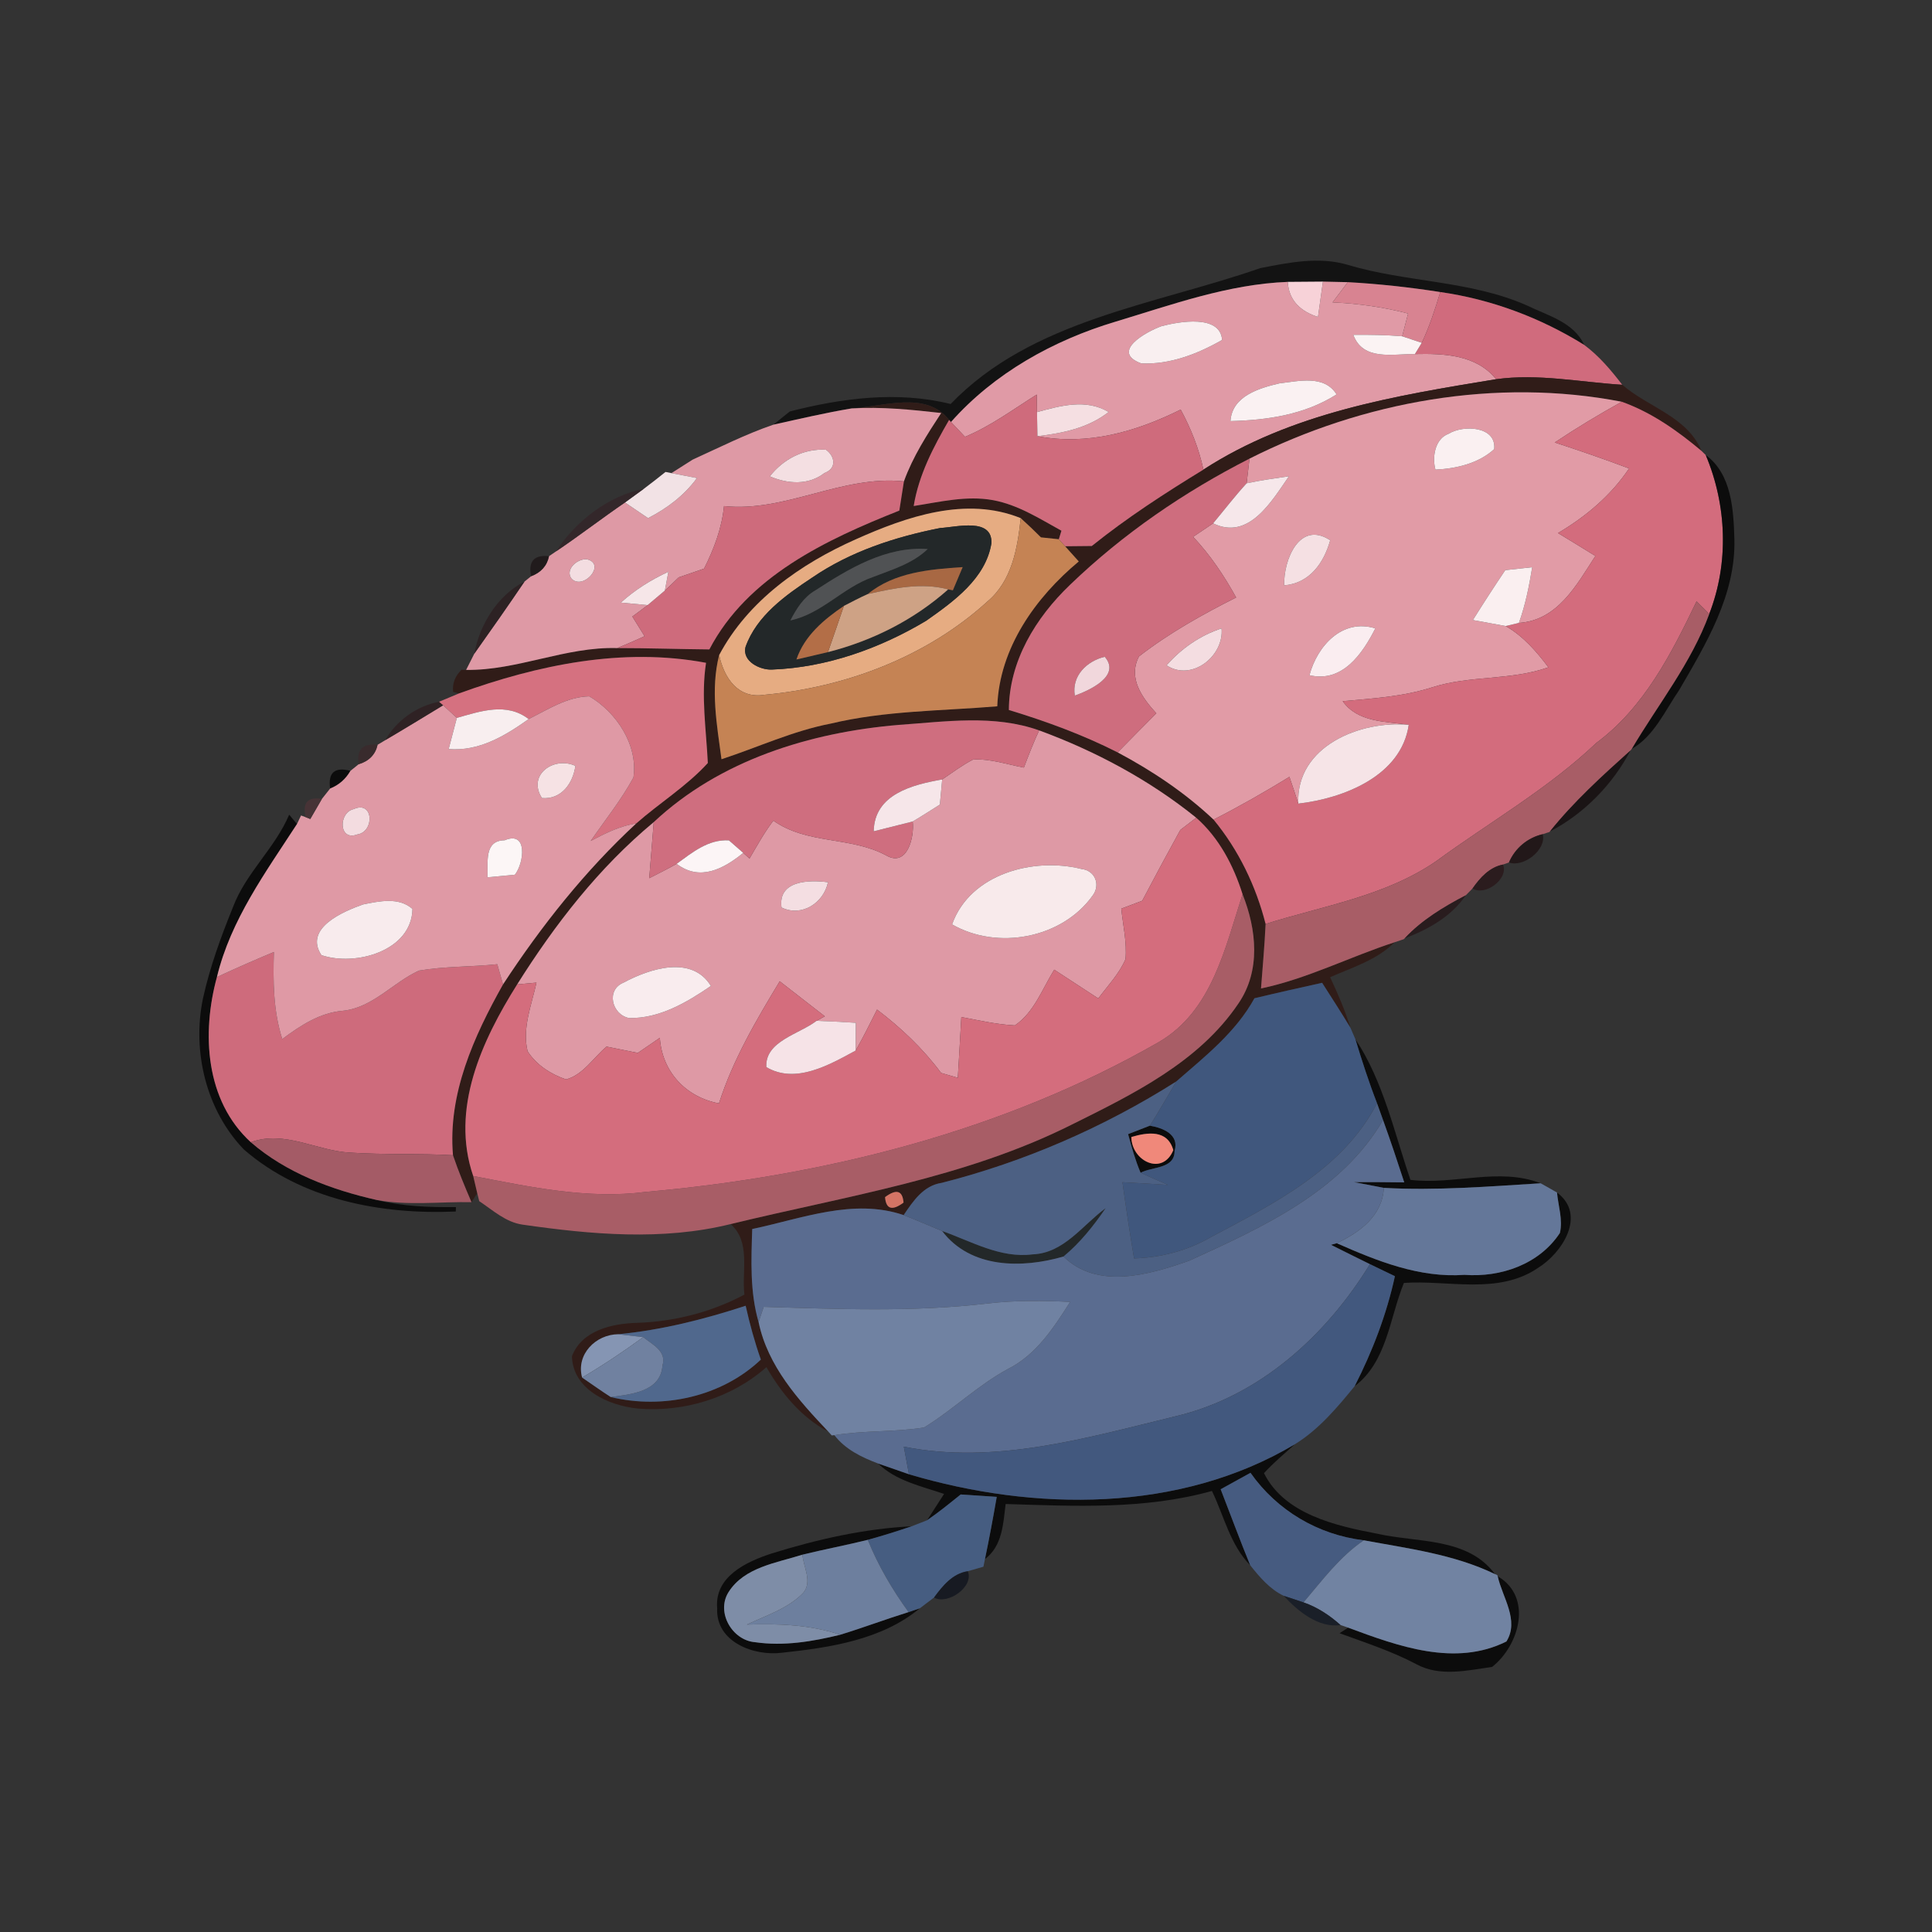 <?xml version="1.0" encoding="UTF-8" ?>
<!DOCTYPE svg PUBLIC "-//W3C//DTD SVG 1.1//EN" "http://www.w3.org/Graphics/SVG/1.1/DTD/svg11.dtd">
<svg width="215pt" height="215pt" viewBox="0 0 215 215" version="1.1" xmlns="http://www.w3.org/2000/svg">
<rect x="0" y="0" width="215" height="215" fill="#333333" stroke="none"/>
<g id="#000000a0">
<path fill="#000000" opacity="0.63" d=" M 105.79 44.96 C 114.82 35.57 128.51 33.94 140.24 29.84 C 143.42 29.22 146.74 28.53 149.94 29.46 C 156.50 31.44 163.59 31.19 169.94 34.00 C 172.23 35.12 175.14 35.85 176.29 38.38 C 171.41 35.35 165.96 33.31 160.28 32.50 C 156.87 31.97 153.43 31.59 149.99 31.40 C 149.30 31.38 147.91 31.35 147.22 31.34 C 146.24 31.34 144.29 31.36 143.31 31.37 C 136.69 31.62 130.41 33.91 124.13 35.80 C 117.22 37.87 110.65 41.52 105.83 46.96 L 105.62 46.73 C 103.05 43.45 98.30 45.26 94.77 45.45 C 91.84 45.94 88.95 46.62 86.06 47.26 C 86.52 46.89 87.43 46.16 87.89 45.79 C 93.69 44.30 99.89 43.49 105.79 44.96 Z" />
</g>
<g id="#e09aa6ff">
<path fill="#e09aa6" opacity="1.00" d=" M 124.13 35.80 C 130.41 33.91 136.69 31.62 143.31 31.37 C 143.41 33.46 144.79 34.68 146.67 35.27 C 146.81 34.29 147.08 32.32 147.22 31.34 C 147.91 31.35 149.30 31.38 149.99 31.40 C 149.42 32.15 148.86 32.90 148.29 33.65 C 151.13 33.78 153.95 34.17 156.70 34.89 C 156.54 35.52 156.20 36.79 156.04 37.42 C 154.23 37.27 152.41 37.25 150.60 37.26 C 151.68 40.20 155.02 39.37 157.46 39.40 C 160.69 39.33 164.29 39.46 166.49 42.20 C 155.25 44.04 143.67 45.94 133.92 52.26 C 133.42 49.92 132.53 47.68 131.39 45.58 C 126.43 48.05 121.02 49.60 115.45 48.54 C 118.25 48.21 121.09 47.64 123.37 45.85 C 120.84 44.34 118.02 45.16 115.40 45.86 C 115.39 45.38 115.38 44.40 115.37 43.91 C 112.76 45.55 110.25 47.42 107.39 48.61 C 107.00 48.20 106.22 47.37 105.83 46.96 C 110.65 41.52 117.22 37.87 124.13 35.80 M 129.25 36.30 C 127.52 36.92 123.53 39.16 127.00 40.44 C 130.18 40.59 133.28 39.39 136.00 37.83 C 135.80 34.98 131.25 35.77 129.25 36.30 M 142.39 42.66 C 140.12 43.19 137.11 44.07 136.93 46.86 C 141.03 46.76 145.22 46.14 148.74 43.89 C 147.37 41.68 144.52 42.42 142.39 42.66 Z" />
</g>
<g id="#f7d2d8ff">
<path fill="#f7d2d8" opacity="1.00" d=" M 143.31 31.37 C 144.29 31.36 146.24 31.34 147.22 31.34 C 147.08 32.32 146.81 34.29 146.67 35.27 C 144.79 34.68 143.41 33.46 143.31 31.37 Z" />
</g>
<g id="#d88391ff">
<path fill="#d88391" opacity="1.00" d=" M 149.99 31.40 C 153.43 31.59 156.87 31.97 160.28 32.50 C 159.70 34.42 159.08 36.34 158.22 38.15 C 157.67 37.97 156.58 37.60 156.04 37.42 C 156.20 36.79 156.54 35.52 156.70 34.89 C 153.95 34.17 151.13 33.78 148.29 33.65 C 148.86 32.90 149.42 32.15 149.99 31.40 Z" />
</g>
<g id="#d06b7dff">
<path fill="#d06b7d" opacity="1.00" d=" M 160.28 32.50 C 165.96 33.31 171.41 35.35 176.29 38.38 C 177.94 39.60 179.28 41.19 180.53 42.82 C 175.85 42.53 171.18 41.55 166.49 42.20 C 164.29 39.46 160.69 39.33 157.46 39.40 L 158.22 38.15 C 159.08 36.34 159.70 34.42 160.28 32.50 Z" />
</g>
<g id="#f9eff0ff">
<path fill="#f9eff0" opacity="1.00" d=" M 129.25 36.30 C 131.25 35.77 135.80 34.98 136.00 37.83 C 133.28 39.39 130.18 40.59 127.00 40.44 C 123.53 39.16 127.52 36.92 129.25 36.30 Z" />
</g>
<g id="#fbf3f3ff">
<path fill="#fbf3f3" opacity="1.00" d=" M 150.60 37.26 C 152.41 37.25 154.23 37.27 156.04 37.42 C 156.58 37.60 157.67 37.97 158.22 38.15 L 157.46 39.40 C 155.02 39.37 151.68 40.20 150.60 37.26 Z" />
</g>
<g id="#faf1f2ff">
<path fill="#faf1f2" opacity="1.00" d=" M 142.39 42.66 C 144.52 42.42 147.37 41.68 148.74 43.89 C 145.22 46.14 141.03 46.76 136.93 46.86 C 137.11 44.07 140.12 43.19 142.39 42.66 Z" />
</g>
<g id="#301c18ff">
<path fill="#301c18" opacity="1.00" d=" M 133.92 52.26 C 143.67 45.94 155.25 44.04 166.49 42.20 C 171.18 41.55 175.85 42.53 180.53 42.82 C 183.44 45.34 187.76 46.35 189.35 50.18 C 186.68 47.94 183.79 45.89 180.48 44.71 C 166.51 42.00 151.70 44.66 139.05 51.04 C 131.78 54.74 124.97 59.41 119.09 65.07 C 115.26 68.73 112.29 73.57 112.27 79.01 C 116.42 80.27 120.51 81.77 124.38 83.73 C 128.23 85.78 131.88 88.22 135.05 91.21 C 137.83 94.58 139.77 98.60 140.84 102.82 C 140.73 105.22 140.51 107.61 140.33 110.00 C 145.49 108.92 150.20 106.48 155.19 104.86 C 153.23 106.84 150.49 107.65 148.02 108.75 C 148.88 110.57 149.68 112.43 150.28 114.37 C 149.26 112.68 148.19 111.03 147.13 109.37 C 144.61 109.93 142.10 110.49 139.60 111.09 C 137.52 114.88 134.10 117.56 130.90 120.35 C 122.86 125.44 114.04 129.28 104.81 131.63 C 102.77 131.93 101.63 133.64 100.56 135.22 C 94.96 133.31 89.20 135.62 83.71 136.77 C 83.60 140.23 83.44 143.76 84.42 147.13 C 85.44 152.04 88.84 155.79 92.18 159.32 C 89.16 157.73 86.97 155.05 85.29 152.14 C 81.43 155.57 76.08 157.18 70.98 156.75 C 67.77 156.43 63.73 154.65 63.65 150.92 C 64.76 148.03 68.16 147.28 70.92 147.21 C 75.07 147.07 79.17 146.02 82.84 144.07 C 82.53 141.43 83.57 138.23 81.31 136.22 C 94.11 133.10 107.41 131.11 119.31 125.13 C 126.12 121.75 133.44 118.17 137.81 111.68 C 140.32 108.03 139.84 103.44 138.28 99.52 C 137.27 96.32 135.67 93.25 133.12 91.00 C 127.90 86.79 121.92 83.59 115.64 81.28 C 110.60 79.49 105.19 80.31 100.00 80.67 C 90.14 81.50 80.11 84.59 72.75 91.49 C 66.63 96.57 61.77 102.85 57.55 109.55 C 53.62 115.81 50.10 123.40 52.66 130.87 C 52.78 131.35 53.00 132.31 53.11 132.78 L 52.47 133.78 C 51.73 132.06 51.01 130.34 50.41 128.56 C 49.82 121.76 52.73 115.33 55.98 109.55 C 60.23 103.06 65.10 96.91 70.81 91.63 C 73.41 89.34 76.42 87.49 78.77 84.91 C 78.59 81.20 78.00 77.48 78.57 73.76 C 69.28 72.01 59.83 74.00 51.07 77.17 L 50.42 76.99 C 50.33 76.05 50.64 75.23 51.37 74.53 L 51.87 74.55 C 57.57 74.63 62.93 71.95 68.69 72.12 C 72.10 72.12 75.52 72.24 78.94 72.27 C 83.19 64.14 91.95 60.05 100.08 56.82 C 100.21 56.01 100.46 54.38 100.59 53.57 C 101.58 50.83 103.16 48.37 104.74 45.96 C 101.43 45.59 98.10 45.25 94.77 45.45 C 98.30 45.26 103.05 43.45 105.62 46.73 C 103.88 49.73 102.24 52.85 101.68 56.31 C 104.59 55.86 107.56 55.12 110.51 55.66 C 113.28 56.17 115.69 57.72 118.12 59.06 C 118.05 59.30 117.90 59.77 117.83 60.01 C 117.33 59.95 116.34 59.85 115.84 59.80 C 115.11 59.07 114.36 58.35 113.59 57.66 C 107.49 55.19 100.89 57.49 95.23 60.02 C 89.09 62.75 83.25 66.84 80.03 72.90 C 79.05 76.73 79.78 80.66 80.29 84.49 C 84.35 83.16 88.25 81.33 92.47 80.52 C 98.53 79.07 104.80 79.12 110.98 78.60 C 111.22 72.12 115.22 66.50 120.05 62.48 C 119.67 62.06 118.91 61.21 118.53 60.79 C 119.27 60.78 120.76 60.77 121.50 60.76 C 125.42 57.61 129.64 54.88 133.92 52.26 M 98.49 133.22 C 98.60 134.57 99.29 134.77 100.55 133.83 C 100.44 132.48 99.76 132.28 98.49 133.22 M 68.80 148.48 C 66.30 148.50 64.08 150.72 64.78 153.30 C 65.84 154.02 66.89 154.78 67.97 155.47 C 73.77 156.86 80.31 155.44 84.67 151.30 C 83.98 149.34 83.43 147.33 82.98 145.31 C 78.36 146.82 73.65 148.01 68.80 148.48 Z" />
</g>
<g id="#cf6b7cff">
<path fill="#cf6b7c" opacity="1.00" d=" M 107.39 48.61 C 110.25 47.42 112.76 45.55 115.37 43.91 C 115.38 44.40 115.39 45.38 115.40 45.86 C 115.41 46.53 115.44 47.87 115.45 48.54 C 121.02 49.60 126.43 48.05 131.39 45.58 C 132.53 47.68 133.42 49.92 133.92 52.26 C 129.64 54.88 125.42 57.61 121.50 60.76 C 120.76 60.77 119.27 60.78 118.53 60.79 C 118.36 60.59 118.01 60.20 117.83 60.01 C 117.90 59.77 118.05 59.30 118.12 59.06 C 115.69 57.72 113.28 56.17 110.51 55.66 C 107.56 55.12 104.59 55.86 101.68 56.31 C 102.24 52.85 103.88 49.73 105.62 46.73 L 105.83 46.96 C 106.22 47.37 107.00 48.20 107.39 48.61 Z" />
</g>
<g id="#e19ba6ff">
<path fill="#e19ba6" opacity="1.00" d=" M 139.05 51.04 C 151.70 44.66 166.51 42.00 180.48 44.71 C 177.93 46.12 175.44 47.62 173.02 49.24 C 175.79 50.15 178.56 51.10 181.29 52.13 C 179.27 55.14 176.49 57.48 173.38 59.32 C 174.77 60.16 176.16 61.02 177.54 61.87 C 175.45 65.09 173.36 69.03 169.03 69.32 C 169.75 67.32 170.17 65.22 170.51 63.12 C 169.76 63.20 168.26 63.37 167.51 63.45 C 166.28 65.28 165.08 67.13 163.91 69.00 C 165.12 69.22 166.34 69.45 167.56 69.67 C 169.50 70.79 170.98 72.48 172.31 74.26 C 168.13 75.74 163.60 75.14 159.40 76.48 C 156.17 77.52 152.77 77.73 149.42 78.03 C 151.11 80.41 154.18 80.27 156.77 80.66 C 151.37 80.15 144.19 83.05 144.48 89.43 C 144.16 88.43 143.83 87.44 143.49 86.45 C 140.74 88.14 137.93 89.74 135.05 91.21 C 131.88 88.22 128.23 85.78 124.38 83.73 C 125.80 82.27 127.24 80.83 128.68 79.38 C 127.11 77.65 125.49 75.47 126.75 73.05 C 130.07 70.47 133.81 68.38 137.56 66.49 C 136.23 64.07 134.68 61.76 132.78 59.74 C 133.52 59.24 134.26 58.74 135.00 58.24 C 138.98 60.19 141.53 55.75 143.44 53.00 C 141.86 53.23 140.29 53.45 138.73 53.78 C 138.81 53.09 138.97 51.73 139.05 51.04 M 161.21 48.27 C 159.68 48.83 159.36 50.86 159.74 52.26 C 162.06 52.15 164.53 51.58 166.28 49.98 C 166.54 47.43 162.87 47.25 161.21 48.27 M 142.91 65.14 C 145.74 64.91 147.33 62.64 148.03 60.12 C 144.60 57.87 142.82 62.34 142.91 65.14 M 129.82 74.04 C 132.61 75.88 136.23 73.02 135.94 69.93 C 133.55 70.72 131.48 72.15 129.82 74.04 M 145.72 75.14 C 149.39 76.01 151.63 72.74 153.05 69.93 C 149.36 68.79 146.59 71.89 145.72 75.14 Z" />
</g>
<g id="#f5dfe2ff">
<path fill="#f5dfe2" opacity="1.00" d=" M 115.40 45.86 C 118.02 45.16 120.84 44.34 123.37 45.85 C 121.09 47.64 118.25 48.21 115.45 48.54 C 115.44 47.87 115.41 46.53 115.40 45.86 Z" />
</g>
<g id="#d36c7dff">
<path fill="#d36c7d" opacity="1.00" d=" M 180.48 44.71 C 183.79 45.89 186.68 47.94 189.35 50.18 C 189.47 50.30 189.70 50.52 189.82 50.64 C 192.17 56.22 192.42 62.65 190.21 68.32 C 189.86 67.97 189.15 67.27 188.80 66.92 C 186.00 72.74 182.97 78.73 177.65 82.67 C 172.25 87.80 165.77 91.48 159.80 95.85 C 154.15 99.73 147.25 100.80 140.84 102.82 C 139.77 98.60 137.83 94.58 135.05 91.21 C 137.93 89.74 140.74 88.14 143.49 86.45 C 143.83 87.44 144.16 88.43 144.48 89.43 C 149.52 88.85 155.95 86.35 156.77 80.66 C 154.18 80.27 151.11 80.41 149.42 78.03 C 152.77 77.73 156.17 77.52 159.40 76.48 C 163.60 75.14 168.13 75.74 172.31 74.26 C 170.98 72.48 169.50 70.79 167.56 69.67 C 167.92 69.58 168.66 69.41 169.03 69.32 C 173.36 69.03 175.45 65.09 177.54 61.87 C 176.16 61.02 174.77 60.16 173.38 59.32 C 176.49 57.48 179.27 55.14 181.29 52.13 C 178.56 51.10 175.79 50.15 173.02 49.24 C 175.44 47.62 177.93 46.12 180.48 44.71 Z" />
</g>
<g id="#de99a5ff">
<path fill="#de99a5" opacity="1.00" d=" M 86.06 47.26 C 88.95 46.62 91.84 45.94 94.77 45.45 C 98.10 45.25 101.43 45.59 104.74 45.96 C 103.16 48.37 101.58 50.83 100.59 53.57 C 93.68 52.84 87.43 57.04 80.57 56.32 C 80.33 58.78 79.45 61.09 78.35 63.28 C 77.41 63.60 76.47 63.92 75.53 64.25 C 75.15 64.62 74.38 65.36 73.99 65.72 C 74.09 65.20 74.28 64.15 74.38 63.63 C 72.46 64.51 70.66 65.64 69.09 67.06 C 69.84 67.13 71.33 67.27 72.07 67.34 C 71.51 67.77 70.94 68.19 70.37 68.61 C 70.82 69.34 71.28 70.07 71.73 70.80 C 70.72 71.26 69.71 71.70 68.69 72.12 C 62.93 71.95 57.57 74.63 51.87 74.55 C 52.10 74.10 52.55 73.20 52.78 72.75 C 54.67 70.09 56.54 67.42 58.37 64.72 C 58.55 64.57 58.92 64.28 59.10 64.13 C 60.21 63.71 60.87 62.97 61.10 61.89 C 61.29 61.76 61.68 61.49 61.88 61.36 C 64.48 59.61 66.96 57.69 69.55 55.92 C 70.19 56.36 71.48 57.23 72.12 57.66 C 74.24 56.57 76.15 55.13 77.56 53.20 C 76.85 53.06 75.43 52.79 74.72 52.65 C 75.51 52.15 76.29 51.65 77.08 51.15 C 80.05 49.80 82.97 48.32 86.06 47.26 M 85.67 53.01 C 87.66 53.86 89.97 54.03 91.76 52.63 C 93.12 52.14 92.94 50.79 91.92 50.05 C 89.44 49.90 87.17 51.09 85.67 53.01 M 65.32 62.24 C 64.28 62.13 62.82 63.37 63.61 64.41 C 64.94 65.72 67.49 62.76 65.32 62.24 Z" />
<path fill="#de99a5" opacity="1.00" d=" M 113.94 85.42 C 114.47 84.03 115.01 82.63 115.64 81.28 C 121.92 83.59 127.90 86.79 133.12 91.00 C 132.68 91.34 131.79 92.02 131.35 92.36 C 129.91 94.97 128.50 97.60 127.11 100.24 C 126.53 100.46 125.36 100.90 124.78 101.12 C 124.97 102.98 125.42 104.85 125.25 106.74 C 124.54 108.38 123.28 109.69 122.22 111.11 C 120.59 110.04 118.95 108.98 117.32 107.91 C 115.99 110.04 115.09 112.65 112.94 114.11 C 110.93 114.01 108.96 113.55 106.98 113.18 C 106.86 115.43 106.72 117.68 106.59 119.94 C 106.13 119.80 105.19 119.54 104.73 119.40 C 102.72 116.70 100.28 114.38 97.60 112.35 C 96.83 113.88 96.07 115.42 95.22 116.91 C 95.23 116.14 95.24 114.59 95.24 113.82 C 93.79 113.73 92.33 113.65 90.87 113.60 C 91.10 113.48 91.56 113.23 91.79 113.10 C 90.11 111.80 88.44 110.50 86.77 109.20 C 84.15 113.54 81.56 117.93 80.01 122.79 C 76.32 122.09 73.68 119.27 73.43 115.49 C 72.61 116.05 71.80 116.61 70.98 117.17 C 69.82 116.93 68.66 116.70 67.50 116.47 C 66.04 117.69 64.88 119.63 62.99 120.12 C 61.30 119.55 59.68 118.50 58.71 116.98 C 58.09 114.40 59.16 111.84 59.70 109.35 C 59.16 109.40 58.09 109.50 57.55 109.55 C 61.77 102.85 66.63 96.57 72.75 91.49 C 72.58 93.57 72.41 95.65 72.25 97.73 C 73.27 97.21 74.30 96.70 75.30 96.13 C 77.88 98.11 80.54 96.69 82.71 94.91 C 82.89 95.07 83.24 95.38 83.41 95.54 C 84.25 94.11 85.05 92.65 86.06 91.32 C 89.82 93.99 94.60 93.06 98.58 95.17 C 100.95 96.58 101.77 93.18 101.57 91.42 C 102.59 90.82 103.58 90.17 104.59 89.54 C 104.65 88.84 104.78 87.44 104.85 86.74 C 105.98 85.98 107.07 85.15 108.28 84.53 C 110.20 84.41 112.07 85.07 113.94 85.42 M 105.95 102.87 C 111.00 105.78 118.20 104.43 121.60 99.65 C 122.49 98.46 121.86 96.87 120.37 96.71 C 115.02 95.36 107.96 97.23 105.95 102.87 M 86.97 100.99 C 89.23 102.08 91.66 100.48 92.14 98.18 C 90.05 97.90 86.55 97.96 86.97 100.99 M 69.39 109.35 C 67.42 110.15 68.07 112.89 69.99 113.29 C 73.37 113.36 76.41 111.57 79.11 109.72 C 76.99 106.25 72.30 107.79 69.39 109.35 Z" />
</g>
<g id="#faf0f1ff">
<path fill="#faf0f1" opacity="1.00" d=" M 161.21 48.27 C 162.87 47.25 166.54 47.43 166.28 49.98 C 164.53 51.58 162.06 52.15 159.74 52.26 C 159.36 50.86 159.68 48.83 161.21 48.27 Z" />
</g>
<g id="#f4dfe2ff">
<path fill="#f4dfe2" opacity="1.00" d=" M 85.67 53.01 C 87.17 51.09 89.44 49.90 91.92 50.05 C 92.94 50.79 93.12 52.14 91.76 52.63 C 89.97 54.03 87.66 53.86 85.67 53.01 Z" />
</g>
<g id="#ce6d7eff">
<path fill="#ce6d7e" opacity="1.00" d=" M 119.09 65.07 C 124.97 59.41 131.78 54.74 139.05 51.04 C 138.97 51.73 138.81 53.09 138.73 53.78 C 137.42 55.21 136.24 56.75 135.00 58.24 C 134.26 58.74 133.52 59.24 132.78 59.74 C 134.68 61.76 136.23 64.07 137.56 66.49 C 133.81 68.38 130.07 70.47 126.75 73.05 C 125.49 75.47 127.11 77.65 128.68 79.38 C 127.24 80.83 125.80 82.27 124.38 83.73 C 120.51 81.77 116.42 80.27 112.27 79.01 C 112.29 73.57 115.26 68.73 119.09 65.07 M 119.61 77.41 C 121.21 76.84 124.79 75.23 122.94 73.09 C 120.95 73.56 119.24 75.21 119.61 77.41 Z" />
</g>
<g id="#000001c3">
<path fill="#000001" opacity="0.76" d=" M 189.82 50.64 C 192.72 52.76 192.91 56.74 193.01 60.01 C 193.16 66.21 189.86 71.64 186.86 76.80 C 185.28 79.10 184.09 81.89 181.58 83.35 C 184.52 78.38 188.21 73.79 190.21 68.32 C 192.42 62.65 192.17 56.22 189.82 50.64 Z" />
<path fill="#000001" opacity="0.76" d=" M 36.74 87.75 C 36.49 85.98 37.24 85.32 39.00 85.78 C 38.47 86.70 37.72 87.36 36.74 87.75 Z" />
<path fill="#000001" opacity="0.76" d=" M 32.18 90.66 C 32.39 90.92 32.83 91.44 33.05 91.70 C 29.56 97.08 25.68 102.35 24.14 108.73 C 22.43 114.98 22.84 122.47 27.91 127.11 C 31.86 130.53 36.89 132.40 41.93 133.54 C 44.81 134.26 47.79 134.36 50.74 134.33 L 50.72 134.82 C 42.41 135.19 33.57 133.50 27.14 127.92 C 22.94 123.56 21.37 117.01 22.58 111.14 C 23.35 107.63 24.59 104.24 25.94 100.91 C 27.38 97.12 30.60 94.39 32.18 90.66 Z" />
<path fill="#000001" opacity="0.76" d=" M 150.83 115.64 C 153.95 120.34 155.15 126.02 156.96 131.30 C 161.78 131.89 166.82 129.87 171.45 131.68 C 165.64 132.04 159.82 132.51 154.00 132.19 C 153.17 132.03 151.50 131.71 150.67 131.55 C 152.53 131.54 154.40 131.56 156.27 131.58 C 155.51 129.25 154.74 126.93 153.91 124.64 C 153.74 124.17 153.41 123.24 153.24 122.77 C 152.33 120.43 151.56 118.04 150.83 115.64 Z" />
<path fill="#000001" opacity="0.76" d=" M 125.54 126.21 C 126.14 125.98 127.36 125.51 127.96 125.27 C 129.40 125.51 131.27 126.24 130.71 128.09 C 130.72 130.10 128.22 129.81 126.93 130.51 C 126.34 129.12 125.93 127.67 125.54 126.21 M 125.90 126.53 C 125.92 129.21 129.37 130.91 130.57 127.99 C 129.92 125.68 127.71 126.00 125.90 126.53 Z" />
<path fill="#000001" opacity="0.76" d=" M 173.27 132.71 C 176.60 135.19 173.85 139.44 171.14 141.11 C 166.70 144.13 161.08 142.42 156.23 142.77 C 154.64 146.66 154.35 151.56 150.75 154.26 C 152.73 150.38 154.30 146.29 155.23 142.02 C 154.30 141.57 153.37 141.13 152.45 140.68 C 151.00 139.97 149.56 139.25 148.12 138.53 C 148.28 138.48 148.60 138.40 148.76 138.35 C 153.25 140.33 157.95 142.23 162.97 141.87 C 167.02 142.17 171.29 140.70 173.59 137.21 C 173.94 135.72 173.40 134.19 173.27 132.71 Z" />
<path fill="#000001" opacity="0.76" d=" M 101.15 164.06 C 115.11 168.21 131.26 168.37 144.10 160.72 C 142.93 161.77 141.72 162.78 140.66 163.94 C 142.95 168.52 148.66 169.80 153.28 170.68 C 157.72 171.69 163.33 171.06 166.36 175.17 C 161.78 172.96 156.72 172.33 151.77 171.41 C 146.68 170.80 142.11 168.10 139.16 163.90 C 138.05 164.51 136.95 165.12 135.84 165.73 C 136.94 168.55 137.98 171.39 139.13 174.19 C 136.90 171.92 136.22 168.71 134.87 165.92 C 127.39 168.01 119.58 167.61 111.91 167.37 C 111.64 169.56 111.56 172.03 109.61 173.50 C 110.09 171.20 110.52 168.89 110.92 166.58 C 109.92 166.51 107.91 166.37 106.91 166.31 C 105.69 167.29 104.47 168.29 103.17 169.18 C 103.80 168.20 104.43 167.23 105.06 166.25 C 102.52 165.38 99.72 164.81 97.73 162.87 C 98.58 163.17 100.29 163.77 101.15 164.06 Z" />
<path fill="#000001" opacity="0.76" d=" M 85.86 172.88 C 90.91 171.31 96.14 170.12 101.45 169.85 C 99.84 170.40 98.21 170.91 96.57 171.36 C 94.15 171.96 91.71 172.42 89.30 173.01 C 86.41 173.93 82.81 174.40 81.06 177.20 C 79.67 179.44 81.49 182.55 84.03 182.75 C 87.20 183.21 90.42 182.68 93.50 181.92 C 96.06 181.14 98.56 180.19 101.11 179.40 L 102.36 178.98 C 98.10 182.50 92.36 183.35 87.04 183.92 C 83.91 184.33 79.63 182.73 79.81 178.98 C 79.50 175.44 83.05 173.80 85.86 172.88 Z" />
<path fill="#000001" opacity="0.76" d=" M 166.67 175.41 C 170.59 177.71 169.11 183.08 166.05 185.50 C 163.29 185.89 160.24 186.62 157.64 185.21 C 154.91 183.76 151.96 182.81 149.07 181.75 C 149.31 181.60 149.79 181.29 150.03 181.13 C 155.57 183.19 161.93 185.52 167.64 182.67 C 169.11 180.31 167.18 177.75 166.67 175.41 Z" />
</g>
<g id="#f2e2e5ff">
<path fill="#f2e2e5" opacity="1.00" d=" M 71.67 54.38 C 72.48 53.78 73.27 53.15 74.06 52.52 L 74.72 52.65 C 75.43 52.79 76.85 53.06 77.56 53.20 C 76.15 55.13 74.24 56.57 72.12 57.66 C 71.48 57.23 70.19 56.36 69.55 55.92 C 70.08 55.54 71.14 54.77 71.67 54.38 Z" />
</g>
<g id="#ce6b7cff">
<path fill="#ce6b7c" opacity="1.00" d=" M 80.57 56.32 C 87.43 57.04 93.68 52.84 100.59 53.57 C 100.46 54.38 100.21 56.01 100.08 56.82 C 91.95 60.05 83.19 64.14 78.94 72.27 C 75.52 72.24 72.10 72.12 68.69 72.12 C 69.71 71.70 70.72 71.26 71.73 70.80 C 71.28 70.07 70.82 69.34 70.37 68.61 C 70.94 68.19 71.51 67.77 72.07 67.34 C 72.55 66.94 73.51 66.13 73.99 65.72 C 74.38 65.36 75.15 64.62 75.53 64.25 C 76.47 63.92 77.41 63.60 78.35 63.28 C 79.45 61.09 80.33 58.78 80.57 56.32 Z" />
<path fill="#ce6b7c" opacity="1.00" d=" M 24.14 108.73 C 26.24 107.75 28.35 106.83 30.48 105.94 C 30.38 109.20 30.41 112.49 31.41 115.63 C 33.43 114.13 35.59 112.69 38.17 112.48 C 41.50 112.13 43.72 109.33 46.63 108.01 C 49.50 107.52 52.44 107.61 55.34 107.30 C 55.55 108.05 55.76 108.80 55.98 109.55 C 52.73 115.33 49.82 121.76 50.41 128.56 C 46.61 128.34 42.80 128.52 39.00 128.27 C 35.26 128.09 31.67 125.73 27.91 127.11 C 22.84 122.47 22.43 114.98 24.14 108.73 Z" />
</g>
<g id="#f6e7eaff">
<path fill="#f6e7ea" opacity="1.00" d=" M 138.73 53.78 C 140.29 53.45 141.86 53.23 143.44 53.00 C 141.53 55.75 138.98 60.19 135.00 58.24 C 136.24 56.75 137.42 55.21 138.73 53.78 Z" />
</g>
<g id="#342528c8">
<path fill="#342528" opacity="0.78" d=" M 61.88 61.36 C 64.07 57.98 67.69 55.19 71.67 54.38 C 71.14 54.77 70.08 55.54 69.55 55.92 C 66.96 57.69 64.48 59.61 61.88 61.36 Z" />
</g>
<g id="#e6ac82ff">
<path fill="#e6ac82" opacity="1.00" d=" M 95.23 60.02 C 100.89 57.49 107.49 55.19 113.59 57.66 C 113.23 61.01 112.62 64.64 109.88 66.94 C 103.12 73.10 94.08 76.50 85.05 77.32 C 82.12 77.79 80.57 75.42 80.03 72.90 C 83.25 66.84 89.09 62.75 95.23 60.02 M 104.63 58.76 C 99.61 59.75 94.63 61.37 90.38 64.28 C 87.42 66.24 84.21 68.51 82.97 71.98 C 82.55 73.60 84.60 74.59 85.94 74.51 C 91.99 74.28 97.90 72.17 103.07 69.08 C 106.11 66.94 109.70 64.38 110.33 60.45 C 110.44 57.57 106.46 58.66 104.63 58.76 Z" />
</g>
<g id="#232829ff">
<path fill="#232829" opacity="1.00" d=" M 104.63 58.76 C 106.46 58.66 110.44 57.57 110.33 60.45 C 109.70 64.38 106.11 66.94 103.07 69.08 C 97.90 72.17 91.99 74.28 85.94 74.51 C 84.60 74.59 82.55 73.60 82.97 71.98 C 84.21 68.51 87.42 66.24 90.38 64.28 C 94.63 61.37 99.61 59.75 104.63 58.76 M 90.72 65.71 C 89.42 66.46 88.63 67.75 87.96 69.04 C 91.45 68.31 93.82 65.36 97.13 64.22 C 99.26 63.39 101.54 62.73 103.24 61.10 C 98.59 60.77 94.46 63.28 90.72 65.71 M 96.57 66.11 C 95.66 66.51 94.79 66.98 93.91 67.43 C 91.68 68.94 89.52 70.75 88.63 73.39 C 89.80 73.12 90.97 72.85 92.14 72.57 C 97.08 71.31 101.70 68.99 105.52 65.59 L 106.04 65.69 C 106.41 64.83 106.77 63.97 107.13 63.11 C 103.47 63.35 99.52 63.68 96.57 66.11 Z" />
<path fill="#232829" opacity="1.00" d=" M 114.92 139.59 C 118.40 139.46 120.47 136.33 123.04 134.45 C 121.70 136.41 120.20 138.30 118.35 139.83 C 113.74 141.17 108.02 141.18 104.84 136.99 C 108.10 138.14 111.34 140.06 114.92 139.59 Z" />
</g>
<g id="#c58354ff">
<path fill="#c58354" opacity="1.00" d=" M 113.59 57.66 C 114.36 58.35 115.11 59.07 115.84 59.80 C 116.34 59.85 117.33 59.95 117.83 60.01 C 118.01 60.20 118.36 60.59 118.53 60.79 C 118.91 61.21 119.67 62.06 120.05 62.48 C 115.22 66.50 111.22 72.12 110.98 78.60 C 104.80 79.12 98.53 79.07 92.47 80.52 C 88.25 81.33 84.35 83.16 80.29 84.49 C 79.78 80.66 79.05 76.73 80.03 72.90 C 80.57 75.42 82.12 77.79 85.05 77.32 C 94.08 76.50 103.12 73.10 109.88 66.94 C 112.62 64.64 113.23 61.01 113.59 57.66 Z" />
</g>
<g id="#f5e0e3ff">
<path fill="#f5e0e3" opacity="1.00" d=" M 142.91 65.14 C 142.82 62.34 144.60 57.87 148.03 60.12 C 147.33 62.64 145.74 64.91 142.91 65.14 Z" />
</g>
<g id="#505254ff">
<path fill="#505254" opacity="1.00" d=" M 90.72 65.71 C 94.46 63.28 98.59 60.77 103.24 61.10 C 101.54 62.73 99.26 63.39 97.13 64.22 C 93.82 65.36 91.45 68.31 87.96 69.04 C 88.63 67.75 89.42 66.46 90.72 65.71 Z" />
</g>
<g id="#1b1214b8">
<path fill="#1b1214" opacity="0.72" d=" M 59.10 64.13 C 58.77 62.46 59.44 61.72 61.10 61.89 C 60.87 62.97 60.21 63.71 59.10 64.13 Z" />
</g>
<g id="#f3dde1ff">
<path fill="#f3dde1" opacity="1.00" d=" M 65.32 62.24 C 67.49 62.76 64.94 65.72 63.61 64.41 C 62.82 63.37 64.28 62.13 65.32 62.24 Z" />
</g>
<g id="#a86843ff">
<path fill="#a86843" opacity="1.00" d=" M 96.57 66.11 C 99.52 63.68 103.47 63.35 107.13 63.11 C 106.77 63.97 106.41 64.83 106.04 65.69 L 105.52 65.59 C 102.55 64.79 99.49 65.46 96.57 66.11 Z" />
</g>
<g id="#faeff0ff">
<path fill="#faeff0" opacity="1.00" d=" M 167.51 63.45 C 168.26 63.37 169.76 63.20 170.51 63.12 C 170.17 65.22 169.75 67.32 169.03 69.32 C 168.66 69.41 167.92 69.58 167.56 69.67 C 166.34 69.45 165.12 69.22 163.91 69.00 C 165.08 67.13 166.28 65.28 167.51 63.45 Z" />
</g>
<g id="#f6e6e8ff">
<path fill="#f6e6e8" opacity="1.00" d=" M 69.09 67.06 C 70.66 65.64 72.46 64.51 74.38 63.63 C 74.28 64.15 74.09 65.20 73.99 65.72 C 73.51 66.13 72.55 66.94 72.07 67.34 C 71.33 67.27 69.84 67.13 69.09 67.06 Z" />
</g>
<g id="#2b1d1fbf">
<path fill="#2b1d1f" opacity="0.75" d=" M 52.78 72.75 C 53.38 69.51 55.37 66.25 58.37 64.72 C 56.54 67.42 54.67 70.09 52.78 72.75 Z" />
</g>
<g id="#cea285ff">
<path fill="#cea285" opacity="1.00" d=" M 96.57 66.11 C 99.49 65.46 102.55 64.79 105.52 65.59 C 101.70 68.99 97.08 71.31 92.14 72.57 C 92.73 70.86 93.33 69.15 93.91 67.43 C 94.79 66.98 95.66 66.51 96.57 66.11 Z" />
</g>
<g id="#a85d66ff">
<path fill="#a85d66" opacity="1.00" d=" M 177.65 82.67 C 182.97 78.73 186.00 72.74 188.80 66.92 C 189.15 67.27 189.86 67.97 190.21 68.32 C 188.21 73.79 184.52 78.38 181.58 83.35 C 181.55 83.39 181.48 83.47 181.44 83.52 C 178.29 86.35 175.14 89.21 172.48 92.53 L 172.42 92.59 L 171.68 92.83 C 170.00 93.22 168.60 94.38 167.92 95.98 L 167.26 96.21 C 165.75 96.51 164.71 97.67 163.87 98.87 C 163.68 99.06 163.31 99.44 163.12 99.63 C 160.65 100.92 158.24 102.37 156.32 104.42 L 156.21 104.52 C 155.95 104.60 155.44 104.78 155.19 104.86 C 150.20 106.48 145.49 108.92 140.33 110.00 C 140.51 107.61 140.73 105.22 140.84 102.82 C 147.25 100.80 154.15 99.73 159.80 95.85 C 165.77 91.48 172.25 87.80 177.65 82.67 Z" />
<path fill="#a85d66" opacity="1.00" d=" M 138.28 99.52 C 139.84 103.44 140.32 108.03 137.81 111.68 C 133.44 118.17 126.12 121.75 119.31 125.13 C 107.41 131.11 94.11 133.10 81.31 136.22 C 73.71 138.10 65.79 137.38 58.14 136.28 C 56.27 136.01 54.84 134.67 53.33 133.67 L 53.11 132.78 C 53.00 132.31 52.78 131.35 52.66 130.87 C 58.98 132.08 65.38 133.48 71.85 132.64 C 91.70 130.88 111.62 125.92 129.00 115.94 C 134.89 112.47 136.31 105.51 138.28 99.52 Z" />
</g>
<g id="#b36e47ff">
<path fill="#b36e47" opacity="1.00" d=" M 88.63 73.39 C 89.52 70.75 91.68 68.94 93.91 67.43 C 93.33 69.15 92.73 70.86 92.14 72.57 C 90.97 72.85 89.80 73.12 88.63 73.39 Z" />
</g>
<g id="#f4dde1ff">
<path fill="#f4dde1" opacity="1.00" d=" M 129.82 74.04 C 131.48 72.15 133.55 70.72 135.94 69.93 C 136.23 73.02 132.61 75.88 129.82 74.04 Z" />
</g>
<g id="#faedf0ff">
<path fill="#faedf0" opacity="1.00" d=" M 145.72 75.14 C 146.59 71.89 149.36 68.79 153.05 69.93 C 151.63 72.74 149.39 76.01 145.72 75.14 Z" />
</g>
<g id="#d57180ff">
<path fill="#d57180" opacity="1.00" d=" M 51.07 77.17 C 59.83 74.00 69.28 72.01 78.57 73.76 C 78.00 77.48 78.59 81.20 78.77 84.91 C 76.42 87.49 73.41 89.34 70.81 91.63 C 68.99 91.91 67.34 92.74 65.73 93.59 C 67.34 91.25 69.13 89.03 70.49 86.53 C 71.03 82.93 68.61 79.27 65.58 77.49 C 63.14 77.53 60.96 78.96 58.83 80.02 C 56.37 78.13 53.50 79.14 50.84 79.89 C 50.46 79.54 49.70 78.84 49.31 78.49 L 48.85 78.10 C 49.41 77.86 50.51 77.40 51.07 77.17 Z" />
</g>
<g id="#f1d7dcff">
<path fill="#f1d7dc" opacity="1.00" d=" M 119.61 77.41 C 119.24 75.21 120.95 73.56 122.94 73.09 C 124.79 75.23 121.21 76.84 119.61 77.41 Z" />
</g>
<g id="#df99a5ff">
<path fill="#df99a5" opacity="1.00" d=" M 58.83 80.02 C 60.96 78.96 63.14 77.53 65.58 77.49 C 68.61 79.27 71.03 82.93 70.49 86.53 C 69.13 89.03 67.34 91.25 65.73 93.59 C 67.34 92.74 68.99 91.91 70.81 91.63 C 65.10 96.91 60.23 103.06 55.98 109.55 C 55.76 108.80 55.55 108.05 55.34 107.30 C 52.44 107.61 49.50 107.52 46.63 108.01 C 43.72 109.33 41.50 112.13 38.17 112.48 C 35.59 112.69 33.43 114.13 31.41 115.63 C 30.41 112.49 30.38 109.20 30.48 105.94 C 28.35 106.83 26.24 107.75 24.14 108.73 C 25.68 102.35 29.56 97.08 33.05 91.70 L 33.50 90.75 L 34.00 90.93 L 34.53 91.14 C 34.85 90.58 35.49 89.47 35.82 88.91 C 36.05 88.62 36.51 88.04 36.74 87.75 C 37.72 87.36 38.47 86.70 39.00 85.78 C 39.23 85.60 39.69 85.23 39.91 85.05 C 41.07 84.70 41.78 83.97 42.02 82.88 C 42.24 82.76 42.66 82.50 42.87 82.37 C 45.03 81.10 47.17 79.79 49.31 78.49 C 49.70 78.84 50.46 79.54 50.84 79.89 C 50.53 81.04 50.23 82.20 49.93 83.36 C 53.31 83.63 56.19 81.90 58.83 80.02 M 60.31 88.81 C 62.47 89.00 63.77 87.16 64.03 85.23 C 61.63 84.13 58.65 86.23 60.31 88.81 M 39.36 90.04 C 37.65 90.42 37.67 93.65 39.76 92.86 C 41.70 92.58 41.59 89.03 39.36 90.04 M 54.25 97.63 C 55.27 97.53 56.28 97.43 57.30 97.34 C 58.33 96.02 58.76 92.40 56.16 93.51 C 53.82 93.53 54.33 96.01 54.25 97.63 M 40.40 100.65 C 38.13 101.45 33.80 103.31 35.77 106.29 C 39.55 107.57 45.82 105.83 45.90 101.15 C 44.39 99.80 42.19 100.29 40.40 100.65 Z" />
</g>
<g id="#2e1d20c1">
<path fill="#2e1d20" opacity="0.76" d=" M 42.87 82.37 C 44.09 80.20 46.42 78.54 48.85 78.10 L 49.31 78.49 C 47.17 79.79 45.03 81.10 42.87 82.37 Z" />
</g>
<g id="#f8eeefff">
<path fill="#f8eeef" opacity="1.00" d=" M 50.84 79.89 C 53.50 79.14 56.37 78.13 58.83 80.02 C 56.19 81.90 53.31 83.63 49.93 83.36 C 50.23 82.20 50.53 81.04 50.84 79.89 Z" />
</g>
<g id="#cf6e7fff">
<path fill="#cf6e7f" opacity="1.00" d=" M 72.75 91.49 C 80.11 84.59 90.14 81.50 100.00 80.67 C 105.19 80.31 110.60 79.49 115.64 81.28 C 115.01 82.63 114.47 84.03 113.94 85.42 C 112.07 85.07 110.20 84.41 108.28 84.53 C 107.07 85.15 105.98 85.98 104.85 86.74 C 101.58 87.32 97.30 88.36 97.23 92.51 C 98.32 92.24 100.49 91.69 101.57 91.42 C 101.77 93.18 100.95 96.58 98.58 95.17 C 94.60 93.06 89.82 93.99 86.06 91.32 C 85.05 92.65 84.25 94.11 83.41 95.54 C 83.24 95.38 82.89 95.07 82.71 94.91 C 82.31 94.56 81.52 93.87 81.12 93.52 C 78.82 93.38 77.04 94.87 75.30 96.13 C 74.30 96.70 73.27 97.21 72.25 97.73 C 72.41 95.65 72.58 93.57 72.75 91.49 Z" />
</g>
<g id="#f6e4e7ff">
<path fill="#f6e4e7" opacity="1.00" d=" M 144.48 89.43 C 144.19 83.05 151.37 80.15 156.77 80.66 C 155.95 86.35 149.52 88.85 144.48 89.43 Z" />
</g>
<g id="#3a292cc9">
<path fill="#3a292c" opacity="0.79" d=" M 39.91 85.05 C 39.66 83.43 40.36 82.71 42.02 82.88 C 41.78 83.97 41.07 84.70 39.91 85.05 Z" />
</g>
<g id="#120a0cbc">
<path fill="#120a0c" opacity="0.74" d=" M 172.48 92.53 C 175.14 89.21 178.29 86.35 181.44 83.52 C 179.49 87.28 176.24 90.59 172.48 92.53 Z" />
</g>
<g id="#f6e2e4ff">
<path fill="#f6e2e4" opacity="1.00" d=" M 60.31 88.81 C 58.65 86.23 61.63 84.13 64.03 85.23 C 63.77 87.16 62.47 89.00 60.31 88.81 Z" />
</g>
<g id="#f6e6e9ff">
<path fill="#f6e6e9" opacity="1.00" d=" M 97.23 92.51 C 97.30 88.36 101.58 87.32 104.85 86.74 C 104.78 87.44 104.65 88.84 104.59 89.54 C 103.58 90.17 102.59 90.82 101.57 91.42 C 100.49 91.69 98.32 92.24 97.23 92.51 Z" />
</g>
<g id="#4a3337e6">
<path fill="#4a3337" opacity="0.90" d=" M 34.00 90.93 C 33.65 89.31 34.25 88.64 35.82 88.91 C 35.49 89.47 34.85 90.58 34.53 91.14 L 34.00 90.93 Z" />
</g>
<g id="#f3dce0ff">
<path fill="#f3dce0" opacity="1.00" d=" M 39.36 90.04 C 41.59 89.03 41.70 92.58 39.76 92.86 C 37.67 93.65 37.65 90.42 39.36 90.04 Z" />
</g>
<g id="#d46d7dff">
<path fill="#d46d7d" opacity="1.00" d=" M 133.12 91.00 C 135.67 93.25 137.27 96.32 138.28 99.52 C 136.31 105.51 134.89 112.47 129.00 115.94 C 111.62 125.92 91.70 130.88 71.85 132.64 C 65.38 133.48 58.98 132.08 52.66 130.87 C 50.10 123.40 53.62 115.81 57.55 109.55 C 58.09 109.50 59.16 109.40 59.70 109.35 C 59.16 111.84 58.09 114.40 58.71 116.98 C 59.68 118.50 61.30 119.55 62.99 120.12 C 64.88 119.63 66.04 117.69 67.50 116.47 C 68.66 116.70 69.82 116.93 70.98 117.17 C 71.80 116.61 72.61 116.05 73.43 115.49 C 73.68 119.27 76.32 122.09 80.01 122.79 C 81.56 117.93 84.15 113.54 86.77 109.20 C 88.44 110.50 90.11 111.80 91.79 113.10 C 91.56 113.23 91.10 113.48 90.87 113.60 C 88.96 115.08 85.11 115.86 85.28 118.75 C 88.53 120.68 92.29 118.50 95.22 116.91 C 96.07 115.42 96.83 113.88 97.60 112.35 C 100.28 114.38 102.72 116.70 104.73 119.40 C 105.19 119.54 106.13 119.80 106.59 119.94 C 106.72 117.68 106.86 115.43 106.98 113.18 C 108.96 113.55 110.93 114.01 112.94 114.11 C 115.09 112.65 115.99 110.04 117.32 107.91 C 118.95 108.98 120.59 110.04 122.22 111.11 C 123.28 109.69 124.54 108.38 125.25 106.74 C 125.42 104.85 124.97 102.98 124.78 101.12 C 125.36 100.90 126.53 100.46 127.11 100.24 C 128.50 97.60 129.91 94.97 131.35 92.36 C 131.79 92.02 132.68 91.34 133.12 91.00 Z" />
</g>
<g id="#fcf6f6ff">
<path fill="#fcf6f6" opacity="1.00" d=" M 54.25 97.63 C 54.33 96.01 53.82 93.53 56.16 93.51 C 58.76 92.40 58.33 96.02 57.30 97.34 C 56.28 97.43 55.27 97.53 54.25 97.63 Z" />
</g>
<g id="#fcf5f6ff">
<path fill="#fcf5f6" opacity="1.00" d=" M 75.30 96.13 C 77.04 94.87 78.82 93.38 81.12 93.52 C 81.52 93.87 82.31 94.56 82.71 94.91 C 80.54 96.69 77.88 98.11 75.30 96.13 Z" />
</g>
<g id="#1d1012c3">
<path fill="#1d1012" opacity="0.76" d=" M 167.92 95.98 C 168.60 94.38 170.00 93.22 171.68 92.83 C 172.13 94.56 169.53 96.57 167.92 95.98 Z" />
</g>
<g id="#f8eaebff">
<path fill="#f8eaeb" opacity="1.00" d=" M 105.95 102.87 C 107.96 97.23 115.02 95.36 120.37 96.71 C 121.86 96.87 122.49 98.46 121.60 99.65 C 118.20 104.43 111.00 105.78 105.95 102.87 Z" />
</g>
<g id="#2a171ad4">
<path fill="#2a171a" opacity="0.83" d=" M 163.87 98.87 C 164.71 97.67 165.75 96.51 167.26 96.21 C 167.92 97.80 165.27 99.77 163.87 98.87 Z" />
</g>
<g id="#f4dee2ff">
<path fill="#f4dee2" opacity="1.00" d=" M 86.97 100.99 C 86.55 97.96 90.05 97.90 92.14 98.18 C 91.66 100.48 89.23 102.08 86.97 100.99 Z" />
</g>
<g id="#f8ebedff">
<path fill="#f8ebed" opacity="1.00" d=" M 40.40 100.65 C 42.19 100.29 44.39 99.80 45.90 101.15 C 45.82 105.83 39.55 107.57 35.77 106.29 C 33.80 103.31 38.13 101.45 40.40 100.65 Z" />
</g>
<g id="#261518c5">
<path fill="#261518" opacity="0.77" d=" M 156.32 104.42 C 158.24 102.37 160.65 100.92 163.12 99.63 C 161.51 102.00 158.94 103.43 156.32 104.42 Z" />
</g>
<g id="#f9eceeff">
<path fill="#f9ecee" opacity="1.00" d=" M 69.39 109.35 C 72.30 107.79 76.99 106.25 79.11 109.72 C 76.41 111.57 73.37 113.36 69.99 113.29 C 68.07 112.89 67.42 110.15 69.39 109.35 Z" />
</g>
<g id="#40577dff">
<path fill="#40577d" opacity="1.00" d=" M 139.60 111.09 C 142.10 110.49 144.61 109.93 147.13 109.37 C 148.19 111.03 149.26 112.68 150.28 114.37 C 150.42 114.68 150.70 115.32 150.83 115.64 C 151.56 118.04 152.33 120.43 153.24 122.77 C 149.45 130.14 141.72 133.96 134.72 137.69 C 132.12 139.19 129.19 139.95 126.20 140.04 C 125.73 137.22 125.30 134.39 124.91 131.56 C 126.60 131.65 128.28 131.75 129.97 131.86 C 128.95 131.42 127.94 130.97 126.93 130.51 C 128.22 129.81 130.72 130.10 130.71 128.09 C 131.27 126.24 129.40 125.51 127.96 125.27 C 128.99 123.66 129.92 121.99 130.90 120.35 C 134.10 117.56 137.52 114.88 139.60 111.09 Z" />
</g>
<g id="#f6e3e7ff">
<path fill="#f6e3e7" opacity="1.00" d=" M 85.28 118.75 C 85.11 115.86 88.96 115.08 90.87 113.60 C 92.33 113.65 93.79 113.73 95.24 113.82 C 95.24 114.59 95.23 116.14 95.22 116.91 C 92.29 118.50 88.53 120.68 85.28 118.75 Z" />
</g>
<g id="#4c6083ff">
<path fill="#4c6083" opacity="1.00" d=" M 104.81 131.63 C 114.04 129.28 122.86 125.44 130.90 120.35 C 129.92 121.99 128.99 123.66 127.96 125.27 C 127.36 125.51 126.14 125.98 125.54 126.21 C 125.93 127.67 126.34 129.12 126.93 130.51 C 127.94 130.97 128.95 131.42 129.97 131.86 C 128.28 131.75 126.60 131.65 124.91 131.56 C 125.30 134.39 125.73 137.22 126.20 140.04 C 129.19 139.95 132.12 139.19 134.72 137.69 C 141.72 133.96 149.45 130.14 153.24 122.77 C 153.41 123.24 153.74 124.17 153.91 124.64 C 149.22 132.67 140.40 136.61 132.31 140.31 C 127.90 141.85 122.15 143.55 118.35 139.83 C 120.20 138.30 121.70 136.41 123.04 134.45 C 120.47 136.33 118.40 139.46 114.92 139.59 C 111.34 140.06 108.10 138.14 104.84 136.99 C 103.41 136.40 101.99 135.78 100.56 135.22 C 101.63 133.64 102.77 131.93 104.81 131.63 Z" />
</g>
<g id="#5a6c90ff">
<path fill="#5a6c90" opacity="1.00" d=" M 153.91 124.64 C 154.74 126.93 155.51 129.25 156.27 131.58 C 154.40 131.56 152.53 131.54 150.67 131.55 C 151.50 131.71 153.17 132.03 154.00 132.19 C 153.83 135.31 151.34 137.12 148.76 138.35 C 148.60 138.40 148.28 138.48 148.12 138.53 C 149.56 139.25 151.00 139.97 152.45 140.68 C 147.57 148.65 140.13 155.41 130.85 157.60 C 121.00 159.99 110.76 163.03 100.58 160.99 C 100.77 162.02 100.96 163.04 101.15 164.06 C 100.29 163.77 98.58 163.17 97.73 162.87 C 95.90 162.18 94.07 161.30 92.85 159.71 C 96.16 159.17 99.53 159.38 102.83 158.86 C 106.06 156.88 108.80 154.17 112.16 152.35 C 115.31 150.77 117.26 147.76 119.09 144.88 C 116.05 144.73 112.99 144.70 109.96 145.05 C 101.67 146.03 93.31 145.68 84.99 145.43 C 84.85 145.85 84.56 146.70 84.42 147.13 C 83.44 143.76 83.60 140.23 83.71 136.77 C 89.20 135.62 94.96 133.31 100.56 135.22 C 101.99 135.78 103.41 136.40 104.84 136.99 C 108.02 141.18 113.74 141.17 118.35 139.83 C 122.15 143.55 127.90 141.85 132.31 140.31 C 140.40 136.61 149.22 132.67 153.91 124.64 Z" />
</g>
<g id="#a45b66ff">
<path fill="#a45b66" opacity="1.00" d=" M 27.91 127.11 C 31.67 125.73 35.26 128.09 39.00 128.27 C 42.80 128.52 46.61 128.34 50.41 128.56 C 51.01 130.34 51.73 132.06 52.47 133.78 C 48.96 133.72 45.41 134.18 41.93 133.54 C 36.89 132.40 31.86 130.53 27.91 127.11 Z" />
</g>
<g id="#f0887aff">
<path fill="#f0887a" opacity="1.00" d=" M 125.90 126.53 C 127.71 126.00 129.92 125.68 130.57 127.99 C 129.37 130.91 125.92 129.21 125.90 126.53 Z" />
</g>
<g id="#647799ff">
<path fill="#647799" opacity="1.00" d=" M 154.00 132.19 C 159.82 132.51 165.64 132.04 171.45 131.68 C 171.91 131.93 172.82 132.45 173.27 132.71 C 173.40 134.19 173.94 135.72 173.59 137.21 C 171.29 140.70 167.02 142.17 162.97 141.87 C 157.95 142.23 153.25 140.33 148.76 138.35 C 151.34 137.12 153.83 135.31 154.00 132.19 Z" />
</g>
<g id="#d47465ff">
<path fill="#d47465" opacity="1.00" d=" M 98.49 133.22 C 99.76 132.28 100.44 132.48 100.55 133.83 C 99.29 134.77 98.60 134.57 98.49 133.22 Z" />
</g>
<g id="#42587eff">
<path fill="#42587e" opacity="1.00" d=" M 152.45 140.68 C 153.37 141.13 154.30 141.57 155.23 142.02 C 154.30 146.29 152.73 150.38 150.75 154.26 C 148.80 156.65 146.75 159.09 144.10 160.72 C 131.26 168.37 115.11 168.21 101.15 164.06 C 100.96 163.04 100.77 162.02 100.58 160.99 C 110.76 163.03 121.00 159.99 130.85 157.60 C 140.13 155.41 147.57 148.65 152.45 140.68 Z" />
</g>
<g id="#7082a2ff">
<path fill="#7082a2" opacity="1.00" d=" M 84.99 145.43 C 93.31 145.68 101.67 146.03 109.96 145.05 C 112.99 144.70 116.05 144.73 119.09 144.88 C 117.26 147.76 115.31 150.77 112.16 152.35 C 108.80 154.17 106.06 156.88 102.83 158.86 C 99.53 159.38 96.16 159.17 92.85 159.71 L 92.56 159.74 L 92.18 159.32 C 88.84 155.79 85.44 152.04 84.42 147.13 C 84.56 146.70 84.85 145.85 84.99 145.43 Z" />
</g>
<g id="#50688dff">
<path fill="#50688d" opacity="1.00" d=" M 68.80 148.48 C 73.65 148.01 78.36 146.82 82.98 145.31 C 83.43 147.33 83.98 149.34 84.67 151.30 C 80.31 155.44 73.77 156.86 67.97 155.47 C 70.21 155.16 73.52 154.89 73.72 151.97 C 74.22 150.36 72.60 149.63 71.58 148.80 C 70.88 148.72 69.49 148.56 68.80 148.48 Z" />
</g>
<g id="#8595b3ff">
<path fill="#8595b3" opacity="1.00" d=" M 64.78 153.30 C 64.08 150.72 66.30 148.50 68.80 148.48 C 69.49 148.56 70.88 148.72 71.58 148.80 C 69.38 150.41 67.12 151.92 64.78 153.30 Z" />
</g>
<g id="#7081a0ff">
<path fill="#7081a0" opacity="1.00" d=" M 71.58 148.80 C 72.60 149.63 74.22 150.36 73.72 151.97 C 73.52 154.89 70.21 155.16 67.97 155.47 C 66.89 154.78 65.84 154.02 64.78 153.30 C 67.12 151.92 69.38 150.41 71.58 148.80 Z" />
</g>
<g id="#465b80ff">
<path fill="#465b80" opacity="1.00" d=" M 139.16 163.90 C 142.11 168.10 146.68 170.80 151.77 171.41 C 149.08 173.24 147.14 175.87 145.06 178.32 C 144.51 178.14 143.41 177.77 142.86 177.59 C 141.32 176.86 140.17 175.50 139.13 174.19 C 137.98 171.39 136.94 168.55 135.84 165.73 C 136.95 165.12 138.05 164.51 139.16 163.90 Z" />
</g>
<g id="#465d81ff">
<path fill="#465d81" opacity="1.00" d=" M 103.17 169.18 C 104.47 168.29 105.69 167.29 106.91 166.31 C 107.91 166.37 109.92 166.51 110.92 166.58 C 110.52 168.89 110.09 171.20 109.61 173.50 C 109.57 173.71 109.48 174.14 109.44 174.35 C 109.00 174.47 108.14 174.72 107.70 174.85 C 106.00 175.11 104.90 176.48 103.94 177.78 C 103.54 178.08 102.76 178.68 102.36 178.98 L 101.11 179.40 C 99.30 176.90 97.72 174.22 96.57 171.36 C 98.21 170.91 99.84 170.40 101.45 169.85 C 101.88 169.68 102.74 169.34 103.17 169.18 Z" />
</g>
<g id="#6d7f9eff">
<path fill="#6d7f9e" opacity="1.00" d=" M 89.30 173.01 C 91.71 172.42 94.15 171.96 96.57 171.36 C 97.72 174.22 99.30 176.90 101.11 179.40 C 98.56 180.19 96.06 181.14 93.50 181.92 C 90.16 180.80 86.61 180.67 83.11 180.79 C 85.27 179.77 87.69 179.01 89.39 177.26 C 90.43 176.00 89.40 174.38 89.30 173.01 Z" />
</g>
<g id="#7183a2ff">
<path fill="#7183a2" opacity="1.00" d=" M 145.06 178.32 C 147.14 175.87 149.08 173.24 151.77 171.41 C 156.72 172.33 161.78 172.96 166.36 175.17 L 166.62 175.28 L 166.67 175.41 C 167.18 177.75 169.11 180.31 167.64 182.67 C 161.93 185.52 155.57 183.19 150.03 181.13 L 149.18 180.84 C 147.97 179.76 146.60 178.85 145.06 178.32 Z" />
</g>
<g id="#7e8da7ff">
<path fill="#7e8da7" opacity="1.00" d=" M 81.06 177.20 C 82.81 174.40 86.41 173.93 89.30 173.01 C 89.40 174.38 90.43 176.00 89.39 177.26 C 87.69 179.01 85.27 179.77 83.11 180.79 C 86.61 180.67 90.16 180.80 93.50 181.92 C 90.42 182.68 87.20 183.21 84.03 182.75 C 81.49 182.55 79.67 179.44 81.06 177.20 Z" />
</g>
<g id="#11151ecb">
<path fill="#11151e" opacity="0.80" d=" M 103.94 177.78 C 104.90 176.48 106.00 175.11 107.70 174.85 C 108.42 176.56 105.48 178.64 103.94 177.78 Z" />
</g>
<g id="#161c26d8">
<path fill="#161c26" opacity="0.85" d=" M 142.86 177.59 C 143.41 177.77 144.51 178.14 145.06 178.32 C 146.60 178.85 147.97 179.76 149.18 180.84 C 146.74 181.20 144.43 179.30 142.86 177.59 Z" />
</g>
</svg>
